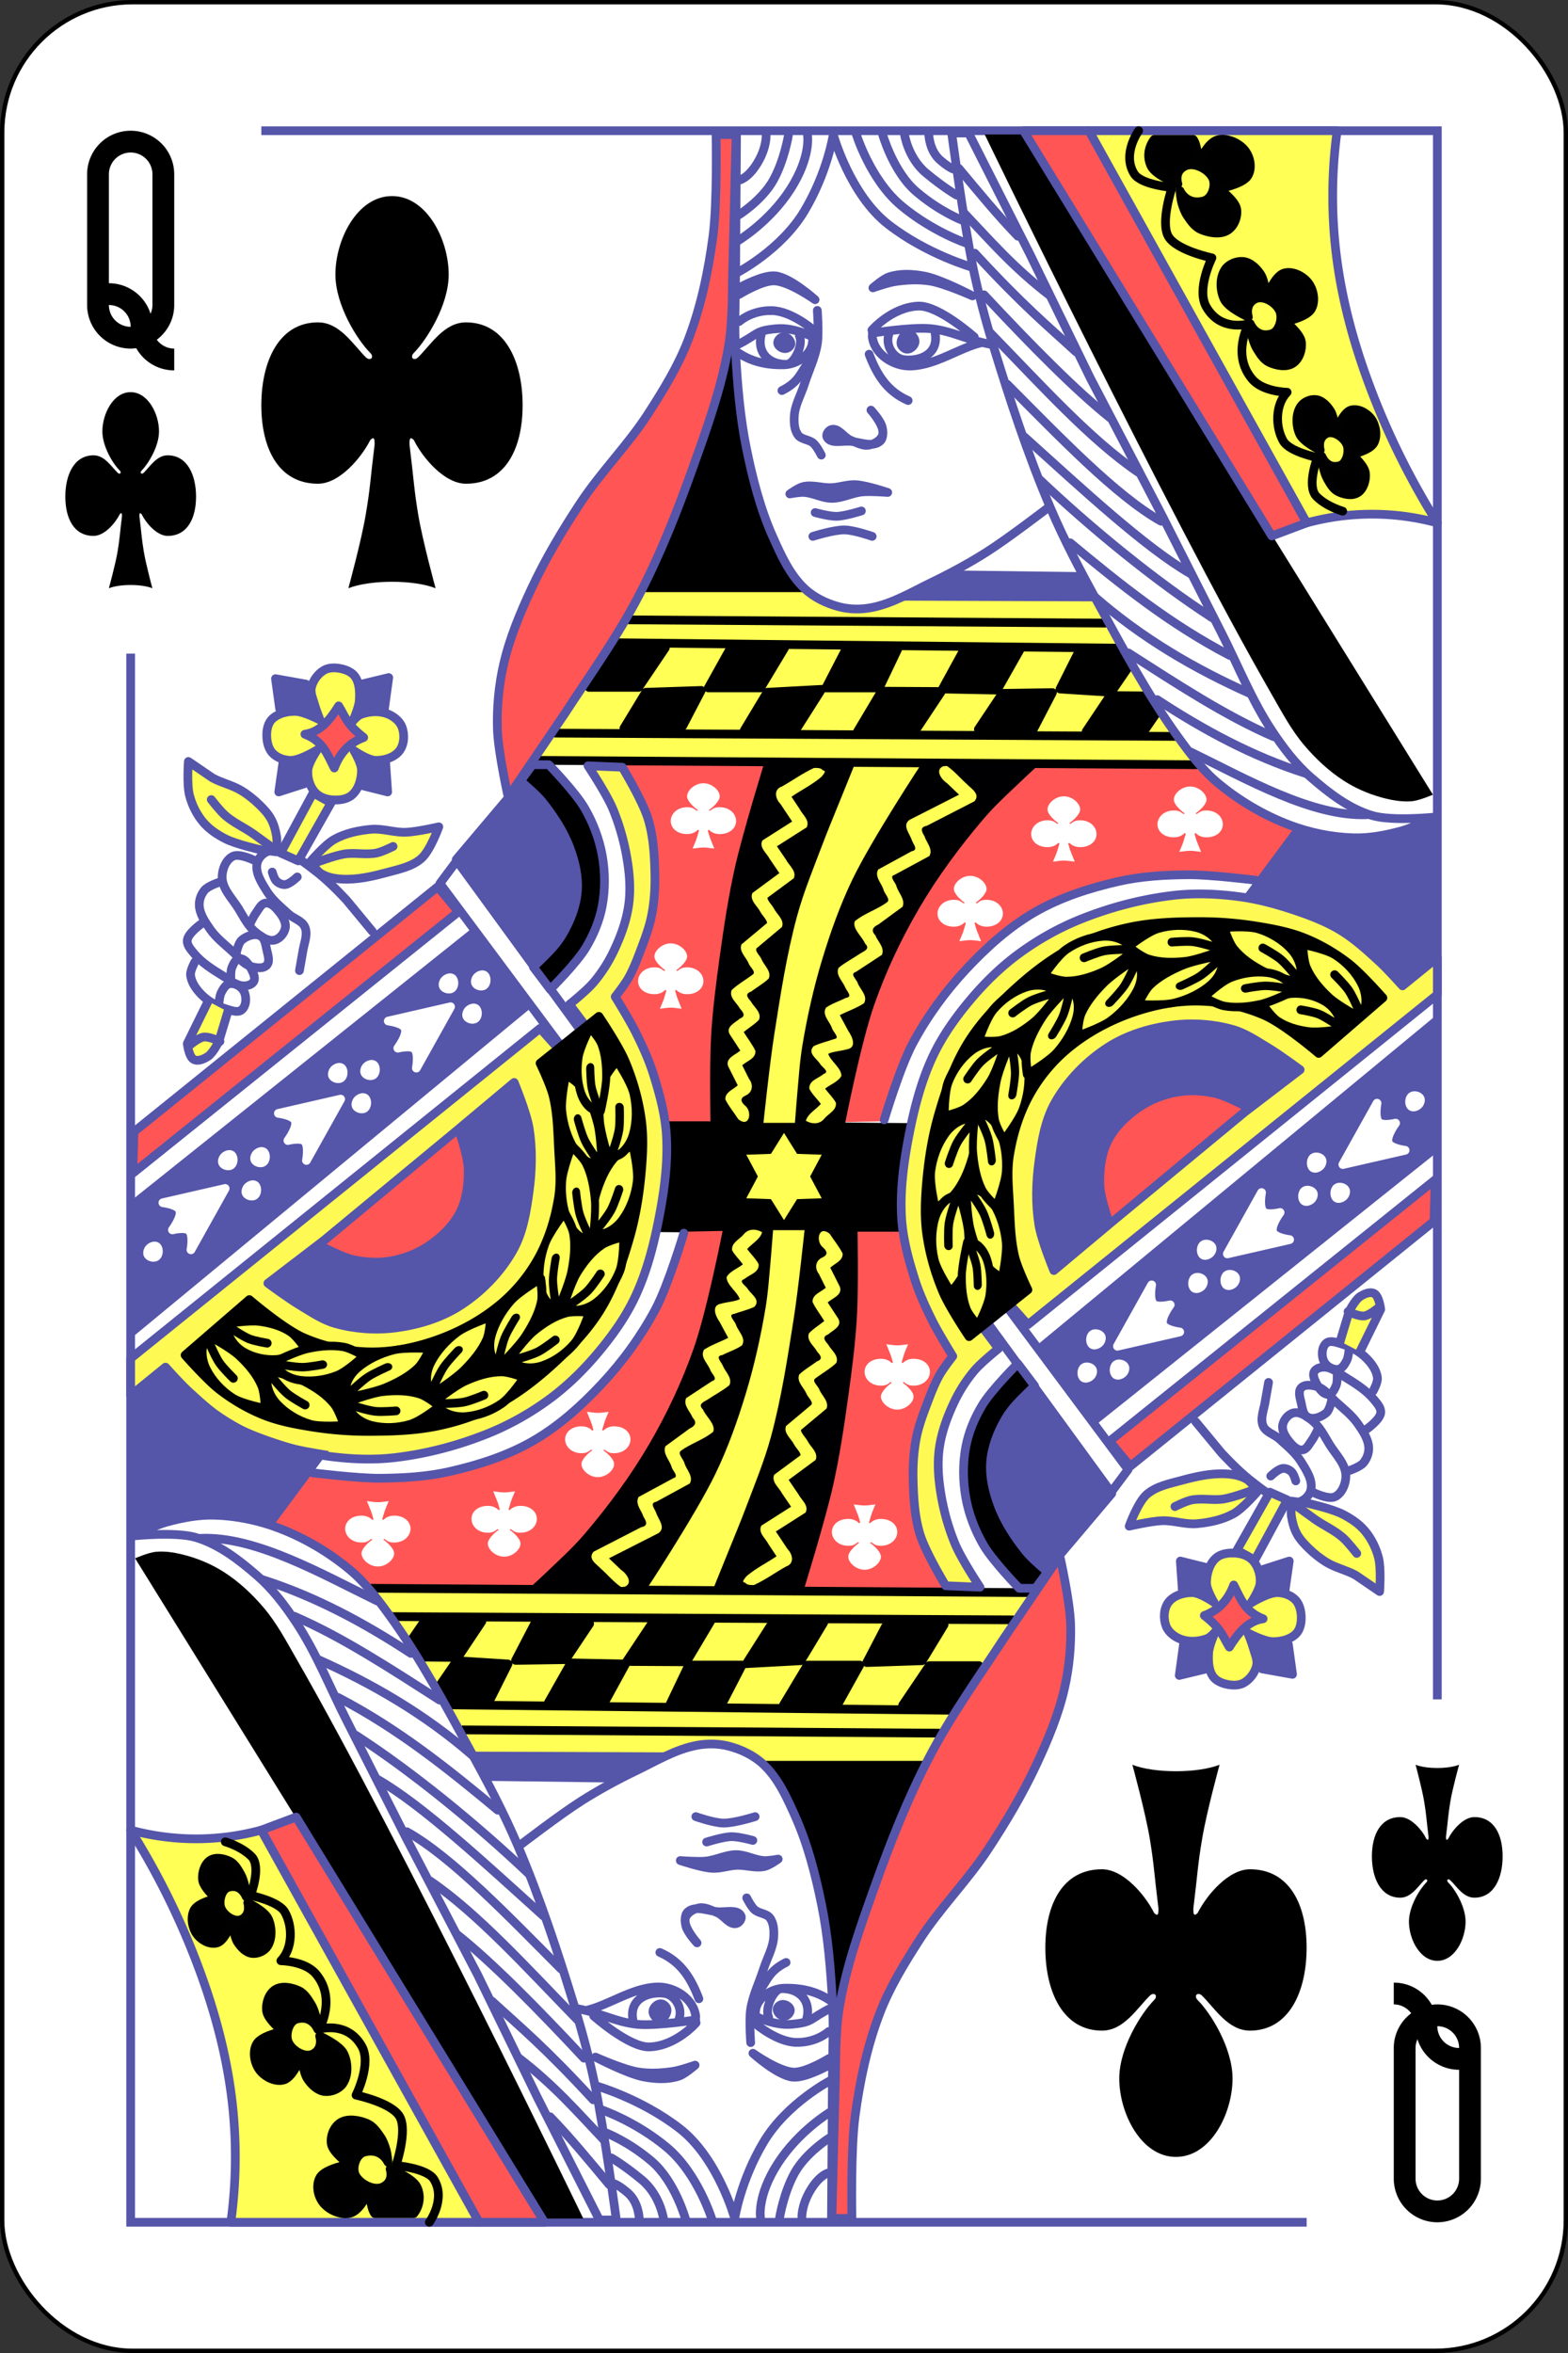 <svg xmlns="http://www.w3.org/2000/svg" xmlns:v="https://vecta.io/nano" xmlns:xlink="http://www.w3.org/1999/xlink" width="360" height="540"><rect width="100%" height="100%" fill="#333333" stroke="none"/><style>.B{stroke-linejoin:round}.C{stroke-linecap:round}.D{fill:none}.E{fill:#ff5}.F{stroke:#55a}.G{stroke:#000}.H{stroke-width:2}.I{fill:#55a}.J{stroke-width:2.083}.K{stroke:#000100}.L{fill:#f55}.M{stroke-width:1.933}.N{stroke-width:2.009}.O{stroke-width:2.36}.P{stroke-width:2.14}</style><rect width="359" height="539" x=".5" y=".5" fill="#fff" class="G" rx="29.944"/><path d="M152.75 257.25l56.25.5s-1.943 7.606-2.25 11.5c-.367 4.655.5 14 .5 14l-56.5-.5s2.177-8.935 2.5-13.5c.283-3.993-.5-12-.5-12zM30 30a10 10 0 0 0-10 10v30a10 10 0 0 0 10 10 10.12 10.12 0 0 0 1.281-.094A9.97 9.97 0 0 0 40 85v-5c-1.64 0-3.088-.812-4-2.031 2.424-1.825 4-4.701 4-7.969V40a10 10 0 0 0-10-10zm0 5a5 5 0 0 1 5 5v30c0 .716-.167 1.384-.437 2-1.275-4.056-5.085-7-9.562-7V40a5 5 0 0 1 5-5zm-5 35a5 5 0 0 1 5 5 5 5 0 0 1-5-5zm305 440a10 10 0 0 0 10-10v-30a10 10 0 0 0-10-10c-.434 0-.862.04-1.281.094-1.713-3.049-4.972-5.094-8.719-5.094v5c1.64 0 3.088.812 4 2.031-2.424 1.825-4 4.701-4 7.969v30a10 10 0 0 0 10 10zm0-5a5 5 0 0 1-5-5v-30c0-.716.167-1.384.438-2 1.275 4.057 5.085 7 9.563 7v25a5 5 0 0 1-5 5zm5-35a5 5 0 0 1-5-5 5 5 0 0 1 5 5z"/><path d="M30 150v360h270M60 30h270v360" class="D F H"/><path d="M194.985 175.133l17.678.354s-10.837 15.987-15.203 24.572c-3.115 6.125-5.696 12.543-7.778 19.092-1.889 5.939-3.116 12.079-4.243 18.208-.634 3.451-.961 6.951-1.414 10.43l-1.237 9.9h-8.309l2.121-16.087 2.475-15.38c.884-4.738 1.755-9.488 3.005-14.142 1.527-5.687 3.549-11.231 5.48-16.794 2.348-6.763 7.425-20.153 7.425-20.153z" class="E"/><path fill="#ff5655" d="M194.101 257.511l8.662-.177 2.652-9.016c1.662-4.331 3.63-8.57 6.01-12.551 2.921-4.886 6.226-9.596 10.076-13.789 2.853-3.107 6.221-5.713 9.546-8.309 3.002-2.344 5.931-4.902 9.369-6.541 3.653-1.742 7.724-2.447 11.667-3.359 5.305-1.226 10.668-2.3 16.087-2.828 2.874-.28 5.776-.276 8.662-.177 3.961.137 11.844 1.061 11.844 1.061l8.839-11.667s-7.286-3.351-10.783-5.303c-2.127-1.187-4.259-2.401-6.187-3.889-2.046-1.579-5.657-5.303-5.657-5.303l-38.007-.354-7.778 8.309c-4.216 4.567-8.88 8.773-12.551 13.789-3.54 4.836-6.321 10.203-9.016 15.556-2.943 5.847-5.583 11.864-7.778 18.031-1.664 4.674-3.065 9.459-4.066 14.319-.827 4.016-1.591 12.198-1.591 12.198z"/><use class="L" xlink:href="#B"/><use class="E" xlink:href="#C"/><g class="G H B"><path d="M144.5 142.25l109.25.75m-112.5 4.5l116.25 1.25m-130 19.5l142.25.75m-146.5 5.5l151.5 1" class="C I"/><path d="M141.375 148l-6.125 9.75h11.375l6.125-9.07zm6.888 10.875l-5.012 8.25 13.488-.5 4.262-8.174zm19.375-10l-5.012 9h11.988l5.512-9.174zm8.5 10l-5.262 8.75 12.238-.75 5.512-8.674zm17.75-9.25l-4.262 8.25h12.238l4.262-8.924zm8.5 9l-5.512 9.25 13.488-.5 5.762-8.674zm19.187-10l-5.2 9.5 12.55.25 5.2-9.174zm8.563 10.5l-5.512 8.25 12.488.25 4.512-8.674zm17.5-9.5l-4.262 8.5 11.738.75 4.006-5.837-1.744-2.587zm7.25 10l-5.512 8.25h13.238l2.631-3.837-1.869-4.337z"/></g><path d="M220.264 130.939l27.577.354 4.066 6.718-47.023-.177z" class="I"/><use xlink:href="#D"/><g class="H B"><g class="C"><use class="E F" xlink:href="#E"/><use class="D K" xlink:href="#F"/></g><use class="K" xlink:href="#G"/><use class="K" xlink:href="#H"/><use class="K" xlink:href="#I"/><g class="C D F"><path d="M191.334 30.951s3.777 13.72 12.651 20.591 19.274 9.808 19.274 9.808m-26.757-30.816s3.212 10.664 10.428 16.677 15.04 8.636 15.04 8.636m-19.362-25.105s2.411 8.684 7.792 13.266 10.497 6.526 10.497 6.526m-13.268-19.896s.731 5.562 5.029 9.112 6.998 5.034 6.998 5.034m-6.401-13.833s.097 3.661 2.648 5.837 3.362 2.099 3.362 2.099m-27.985-7.833s-1.312 8.523-6.615 17.395-15.276 14.047-15.276 14.047"/><path d="M185.392 31s.884 4.945-3.94 12.458-11.998 11.786-11.998 11.786"/><path d="M181.021 31s-.933 5.826-3.508 10.407-7.861 7.898-7.861 7.898"/><path d="M175.895 31s.181 2.768-1.943 6.319-4.091 3.984-4.091 3.984"/><use xlink:href="#J"/></g><g class="I F"><use xlink:href="#K"/><use xlink:href="#L"/><use xlink:href="#M"/><use xlink:href="#N"/></g><path d="M200.247 123.096s-4.102-1.452-6.344-1.482c-2.537-.034-7.276 1.482-7.276 1.482m11.14-5.836s-3.749 1.197-5.696 1.235c-1.667.033-4.919-.864-4.919-.864m-.75-42.177s-4.784-4.071-9.174-4.17c-4.699-.106-7.506 2.502-7.506 2.502m53.967 3.562s-8.137-7.264-12.808-7.102c-6.121.212-10.692 5.512-10.692 5.512m28.123 3.386c-5.564-.751-9.655-3.271-14.777-3.728-4.392-.391-13.256 1.028-13.256 1.028m-31.155 2.772c5.122-2.52 4.025-3.322 9.147-3.778 4.392-.391 8.98 2.207 8.98 2.207m37.984 1.019c-5.007 1.19-10.239 5.039-15.904 5.333-4.198.218-8.7-2.79-9.07-6.839m14.432-.688c.891 5.021-3.821 6.504-7.206 6.07-2.296-.294-4.425-3.233-3.32-6.102" class="C D F"/><use class="F I" xlink:href="#O"/><path d="M169.517 80.972c2.672 1.804 6.095 2.869 10.459 2.747 3.234-.09 6.522-2.538 6.579-5.496m-11.763-1.562c-1.112 4.283 1.762 7.026 5.81 6.953 1.78-.032 3.922-4.551 2.914-6.567" class="C D F"/><use class="F I" xlink:href="#P"/><g class="C D F"><use xlink:href="#Q"/><path d="M185.777 82.96c-1.99 2.439-2.133 4.604-6.255 6.672m20.016-8.34c1.75 4.608 4.071 8.497 8.966 10.634"/></g></g><path d="M226.084 30.863S267.993 117.671 292 159.415c2.296 3.993 4.475 8.122 7.457 11.632 2.597 3.059 5.585 5.864 8.948 8.053 2.648 1.724 5.607 3.026 8.65 3.877 2.316.648 4.763 1.109 7.158.895 1.66-.149 4.772-1.491 4.772-1.491L235.032 30.863z"/><g class="B D F H"><path d="M218.496 30.53s2.801 20.834 4.95 31.113c1.246 5.96 2.817 11.855 4.596 17.678 3.834 12.547 7.957 25.045 13.081 37.123 3.19 7.52 7.035 14.756 10.96 21.92 5.739 10.476 11.382 21.082 18.385 30.759 2.743 3.79 5.595 7.615 9.192 10.607 4.833 4.019 10.391 7.304 16.263 9.546 4.728 1.805 9.824 2.855 14.883 2.994 3.679.101 7.376-.613 10.927-1.58 2.703-.736 7.778-3.182 7.778-3.182s-9.866 1.035-14.496-.354c-5.325-1.598-9.953-5.184-14.142-8.839-3.468-3.025-6.296-6.771-8.839-10.607-4.689-7.073-7.805-15.071-11.667-22.627l-13.435-26.517-16.617-31.82-13.789-28.284-14.142-27.931z"/><path d="M220.131 38.639c4.522 5.416 9.045 10.928 13.567 15.578m-12.451-5.435c6.007 6.327 11.443 12.654 19.71 18.981m-17.158-9.656c11.181 12.128 16.536 16.49 23.224 22.627m-21.102-13.081c11.026 11.811 21.134 22.017 28.991 28.284M227.435 76.47c11.651 11.967 22.917 24.454 33.808 31.863m-30.019-20.174c11.876 11.911 25.011 25.678 35.355 31.466m-31.355-19.335c13.412 12.092 27.733 25.407 38.073 31.356m-34.825-21.799c12.047 11.445 27.015 23.658 39.852 31.941m-32.604-17.213c11.374 9.467 22.939 18.744 36.659 25.865m-31.024-13.457c11.002 9.592 23.053 16.56 35.642 22.185m-27.919-9.325c11.111 7.11 22.222 14.422 33.333 19.224m-26.727-8.507c10.664 6.99 21.813 13.008 34.018 16.915m-26.316-4.894c12.61 6.119 27.905 14.937 40.515 14.385" class="C"/></g><g class="L B F H"><path d="M300 120l-8 3-57-93h15l50 90" class="C"/><use xlink:href="#R"/><path d="M30.75 259.75l69.75-56.25 4.75 5.75-74.75 60z"/></g><path d="M101 202.75L128.75 240l5-2.909-28.866-39.548z" class="B D F H"/><use class="B F H I" xlink:href="#S"/><use class="B F H" xlink:href="#T"/><path fill="#fff954" d="M130.75 230.5s3.895-3.112 5.5-5a32.98 32.98 0 0 0 4.53-6.97c1.576-3.255 2.884-6.711 3.47-10.28.5-3.043.397-6.192 0-9.25-.588-4.53-1.763-9.025-3.5-13.25-1.462-3.556-5.75-10-5.75-10l7.866.323s4.663 7.674 5.945 11.927c1.21 4.016 1.444 8.294 1.543 12.487.074 3.161-.117 6.354-.72 9.457-.568 2.923-1.651 5.728-2.707 8.513-.781 2.06-1.59 4.126-2.677 6.043-.855 1.508-3 4.25-3 4.25s3.34 5.407 4.75 8.25c1.527 3.078 2.969 6.222 4 9.5 1.432 4.553 2.713 9.236 3 14 .388 6.431-.51 12.927-1.75 19.25-1.207 6.157-2.815 12.33-5.5 18-2.186 4.616-5.216 8.838-8.5 12.75-3.259 3.882-6.925 7.486-11 10.5-4.38 3.239-9.196 5.967-14.25 8-6.788 2.73-13.984 4.636-21.25 5.5-4.966.59-10.041.391-15-.25-4.51-.583-8.944-1.789-13.25-3.25-3.534-1.199-7.061-2.563-10.25-4.5-3.292-2-6.164-4.643-9-7.25-1.866-1.715-5.25-5.5-5.25-5.5l-8 6.5v-8.5L124 236l4.25 4.75 6.25-5.25z" class="B F H"/><g class="I B F H"><path d="M30.5 305.5l90.5-74.75L108.75 214 30.5 276.5z"/><use xlink:href="#U"/></g><path fill="#ff5554" d="M75 285.5l29.75-24.75s1.69 4.934 1.75 7.5c.076 3.219-.303 6.623-1.75 9.5-1.483 2.95-4.029 5.38-6.75 7.25-2.481 1.705-5.412 2.847-8.375 3.375-2.709.483-5.559.325-8.25-.25C79.128 287.645 75 285.5 75 285.5z"/><g class="B G"><path d="M42.5 311l14.75-12.75s7.836 6.721 12.5 8.75A39.82 39.82 0 0 0 85 310.25c5.426.067 10.912-1.114 16-3 5.146-1.908 10.079-4.683 14.25-8.25a37.54 37.54 0 0 0 8.5-10.5c2.305-4.236 3.741-8.988 4.5-13.75.577-3.621.186-7.338 0-11-.209-4.099-.27-8.264-1.25-12.25-.643-2.615-3-7.5-3-7.5l13.5-10.75s4.457 6.604 6 10.25c1.82 4.301 3.119 8.872 3.75 13.5.529 3.881.343 7.848 0 11.75-.46 5.227-1.29 10.46-2.75 15.5-1.653 5.708-3.615 11.452-6.75 16.5-2.99 4.815-7.038 8.957-11.25 12.75-3.952 3.559-8.272 6.814-13 9.25-4.076 2.101-8.511 3.564-13 4.5-5.237 1.092-10.65 1.251-16 1.25a80.72 80.72 0 0 1-12.75-1c-3.812-.611-7.666-1.315-11.25-2.75-3.57-1.429-6.947-3.412-10-5.75-2.994-2.293-8-8-8-8z" class="H"/><g class="N"><use class="E" xlink:href="#V"/><path d="M52.567 304.5s2.976 2.082 4.608 2.75c1.337.547 4.169 1 4.169 1" class="C D"/></g></g><g class="F H B"><use class="C D" xlink:href="#W"/><path d="M62.5 200.134s.426 1.588 1 2.116c.524.482 1.292.824 2 .75 1.081-.113 2.75-1.75 2.75-1.75" class="C D"/><use class="C D" xlink:href="#X"/><path d="M50.25 202.5s-2.448.817-3.25 1.75c-.807.94-1.302 2.262-1.25 3.5.084 2.012 1.353 3.845 2.5 5.5 1.343 1.937 3.255 3.416 5 5 1.359 1.234 2.503 2.938 4.25 3.5 1.193.384 2.894.665 3.75-.25.797-.852.25-2.36 0-3.5-.256-1.165-.428-2.727-1.5-3.25-1.308-.638-3.14.059-4.25 1-.826.701-1.25 3-1.25 3" class="C D"/><path d="M46.25 212s-3.043 2.109-3.25 3.75c-.14 1.109.791 2.135 1.5 3 1.807 2.204 4.322 3.756 6.75 5.25 1.492.918 2.998 2.229 4.75 2.25.821.01 1.842-.288 2.25-1 .376-.655.077-1.57-.25-2.25-.613-1.275-1.587-3.047-3-3-.885.03-1.401 1.186-1.75 2-.362.846-.25 2.75-.25 2.75" class="C D"/><use class="C D" xlink:href="#Y"/><path d="M47.768 229.793L43 239.5s.336 3.036 1.5 3.646c.982.515 2.322-.101 3.25-.707 1.187-.775 2.5-3.439 2.5-3.439l2.061-6.841" class="C E"/><path d="M43.366 240.03s2.081-1.847 3.384-2.03c1.281-.18 3.75 1 3.75 1" class="C D"/><use class="E" xlink:href="#Z"/><path d="M48.5 183.5s2.02 2.617 3.263 3.689c1.878 1.621 4.192 2.657 6.237 4.061l4.5 3.25" class="C D"/><g class="E"><path d="M64.439 195.768l7.457-13.798L76 184.25l-7.53 13.311z"/><use xlink:href="#a"/></g><path d="M72.409 198s4.326-1.625 6.591-2c2.468-.408 5.052.264 7.5-.25 1.318-.277 3.75-1.5 3.75-1.5" class="C D"/><path d="M81.5 173l1.5 7.25 6 1.5-.5-7.25zm0-9l1.5-7 6.25-1.5-1 7.25zm-10.25 0l-7.043-1.336-.957-6.914 7 1.25zM65 174.75l-1 7 7-2.25v-6z" class="I"/><path d="M72.841 172.086s-2.059 2.992-2.164 4.72.449 3.63 1.573 4.945c.848.991 2.207 1.577 3.5 1.75 1.685.226 3.697.092 5-1 1.577-1.322 2.248-3.692 2.25-5.75.002-1.609-1.75-4.5-1.75-4.5s3.173 2.218 5 2.25c1.981.034 4.323-.657 5.5-2.25 1.094-1.48 1.193-3.794.5-5.5-.578-1.424-2.048-2.497-3.5-3-1.891-.655-4.137-.483-6 .25-.715.281-1.75 1.5-1.75 1.5s1.395-3.093 1.5-4.75c.117-1.86.069-3.974-1-5.5-.664-.948-1.874-1.483-3-1.75-1.3-.308-2.824-.384-4 .25-1.467.792-2.622 2.377-3 4-.308 1.321.396 2.69.75 4 .323 1.196 1.25 3.5 1.25 3.5s-3.721-1.987-5.75-2c-1.845-.012-3.916.476-5.25 1.75-.839.802-1.194 2.091-1.25 3.25-.075 1.555.217 3.335 1.25 4.5 1.017 1.146 2.718 1.74 4.25 1.75 2.184.014 6.091-2.414 6.091-2.414z" class="E"/><use class="L" xlink:href="#b"/></g><g fill="#000003"><use xlink:href="#c"/><use xlink:href="#d"/></g><use class="B C D F H" xlink:href="#e"/><g fill="#fff"><use xlink:href="#f"/><path d="M155.25 227.167c.5.5 1.25 1 2.5 1 2.25 0 3.75-1.333 3.75-3S160 222 157.75 222c-1.25 0-1.5.333-2.25.833l-.25-.167c.75-.5 2.5-2 2.5-3.167 0-1.333-1.75-3-3.75-3s-3.75 1.667-3.75 3c0 1.167 1.75 2.667 2.5 3.167l-.25.167c-.75-.5-1-.833-2.25-.833-2.25 0-3.75 1.5-3.75 3.167s1.5 3 3.75 3c1.25 0 2-.5 2.5-1l.25.167-.5 1.667c-.25.833-1 2.5-1 2.5 2.5-.333 2.5-.333 5 0l-1-2.5c-.25-.833-.25-.667-.5-1.667z"/><use x="61.25" y="21.25" xlink:href="#f"/><use x="82.75" y="3" xlink:href="#f"/><path d="M274.5 191.167c.5.5 1.25 1 2.5 1 2.25 0 3.75-1.333 3.75-3S279.25 186 277 186c-1.25 0-1.5.333-2.25.833l-.25-.167c.75-.5 2.5-2 2.5-3.167 0-1.333-1.75-3-3.75-3s-3.75 1.667-3.75 3c0 1.167 1.75 2.667 2.5 3.167l-.25.167c-.75-.5-1-.833-2.25-.833-2.25 0-3.75 1.5-3.75 3.167s1.5 3 3.75 3c1.25 0 2-.5 2.5-1l.25.167-.5 1.667c-.25.833-1 2.5-1 2.5 2.5-.333 2.5-.333 5 0l-1-2.5c-.25-.833-.25-.667-.5-1.667z"/></g><path d="M296.75 190.5L284.5 207s9.346 1.383 13.75 3c4.165 1.529 8.094 3.737 11.75 6.25 4.186 2.878 11.5 10 11.5 10L330 220v-32s-6.082 2.448-9.25 3.25c-3.599.911-7.288 1.663-11 1.75-2.263.053-4.528-.318-6.75-.75-2.124-.412-6.25-1.75-6.25-1.75z" class="I"/><g class="E"><use xlink:href="#g"/><use xlink:href="#h"/></g><g fill="#fff" stroke="#fff" class="B H"><use xlink:href="#i"/><use x="-25.233" y="21.192" xlink:href="#i"/><use x="-51.75" y="41.698" xlink:href="#i"/><use xlink:href="#j"/><use x="7.409" y="-.689" xlink:href="#j"/><use x="5.409" y="6.936" xlink:href="#j"/><use x="-25.42" y="20.563" xlink:href="#j"/><use x="-18.012" y="19.873" xlink:href="#j"/><use x="-20.012" y="27.498" xlink:href="#j"/><use xlink:href="#k"/><use x="7.408" y="-.69" xlink:href="#k"/><use x="5.408" y="6.935" xlink:href="#k"/><use x="-17.171" y="20.998" xlink:href="#k"/></g><g class="B G H" transform="matrix(.806 .592 -.592 .806 489.183 -384.445)"><use class="E" xlink:href="#l"/><use class="C D" xlink:href="#m"/></g><g class="B G H" transform="matrix(.937 .35 -.35 .937 298.242 -470.655)"><use class="E" xlink:href="#l"/><use class="C D" xlink:href="#m"/></g><g class="B G H" transform="matrix(.974 -.226 .226 .974 -157.07 -463.033)"><use class="E" xlink:href="#l"/><use class="C D" xlink:href="#m"/></g><g class="B G H" transform="matrix(.858 -.514 .514 .858 -366.417 -352.845)"><use class="E" xlink:href="#l"/><use class="C D" xlink:href="#m"/></g><g class="B G H" transform="matrix(.693 -.721 .721 .693 -509.786 -216.594)"><use class="E" xlink:href="#l"/><use class="C D" xlink:href="#m"/></g><g class="B G H" transform="matrix(.423 -.906 .906 .423 -634.414 2.155)"><use class="E" xlink:href="#l"/><use class="C D" xlink:href="#m"/></g><g class="B G M" transform="matrix(.189 -1.052 .982 .203 -677.731 173.065)"><use class="E" xlink:href="#l"/><use class="C D" xlink:href="#m"/></g><g class="B G M" transform="matrix(-.184 -1.053 .992 -.147 -662.063 442.183)"><use class="E" xlink:href="#l"/><use class="C D" xlink:href="#m"/></g><g class="B G J" transform="matrix(-.158 -1.053 -.846 .198 838.644 161.09)"><use class="E" xlink:href="#l"/><use class="C D" xlink:href="#m"/></g><g class="B G J" transform="matrix(.013 -1.064 -.867 .059 844.653 292.942)"><use class="E" xlink:href="#l"/><use class="C D" xlink:href="#m"/></g><g class="B G J" transform="matrix(.309 -1.019 -.849 -.185 806.27 505.918)"><use class="E" xlink:href="#l"/><use class="C D" xlink:href="#m"/></g><g class="B G O" transform="matrix(.098 -.922 -.775 -.039 766.784 335.921)"><use class="E" xlink:href="#l"/><use class="C D" xlink:href="#m"/></g><g class="B G J" transform="matrix(.665 -.831 -.719 -.487 667.426 756.069)"><use class="E" xlink:href="#l"/><use class="C D" xlink:href="#m"/></g><g class="B G J" transform="matrix(.822 -.677 -.604 -.624 549.646 866.345)"><use class="E" xlink:href="#l"/><use class="C D" xlink:href="#m"/></g><g class="B G J" transform="matrix(1.017 -.313 -.322 -.807 289.002 997.527)"><use class="E" xlink:href="#l"/><use class="C D" xlink:href="#m"/></g><g class="B G P" transform="matrix(.91 -.305 .327 .849 -252.949 -365.794)"><use class="E" xlink:href="#l"/><use class="C D" xlink:href="#m"/></g><g transform="matrix(-1 0 0 -1 360 1052.362)"><path d="M194.985 687.495l17.678.354s-10.837 15.987-15.203 24.572c-3.115 6.125-5.696 12.543-7.778 19.092-1.889 5.939-3.116 12.079-4.243 18.208-.634 3.451-.961 6.951-1.414 10.43l-1.237 9.899h-8.309l2.121-16.087 2.475-15.38c.884-4.738 1.755-9.488 3.005-14.142 1.527-5.687 3.549-11.231 5.48-16.794 2.348-6.763 7.425-20.153 7.425-20.153z" class="E"/><path fill="#ff5655" d="M194.101 769.873l8.662-.177 2.652-9.016c1.662-4.331 3.63-8.57 6.01-12.551 2.921-4.886 6.226-9.596 10.076-13.789 2.853-3.107 6.221-5.713 9.546-8.308 3.002-2.344 5.931-4.902 9.369-6.541 3.653-1.742 7.724-2.447 11.667-3.359 5.305-1.226 10.668-2.3 16.087-2.828 2.874-.28 5.776-.276 8.662-.177 3.961.137 11.844 1.061 11.844 1.061l8.839-11.667s-7.286-3.351-10.783-5.303c-2.127-1.187-4.259-2.401-6.187-3.889-2.046-1.579-5.657-5.303-5.657-5.303l-38.007-.354-7.778 8.308c-4.216 4.567-8.88 8.773-12.551 13.789-3.54 4.836-6.321 10.203-9.016 15.556-2.943 5.847-5.583 11.864-7.778 18.031-1.664 4.674-3.065 9.459-4.066 14.319-.827 4.016-1.591 12.198-1.591 12.198z"/><use y="512.362" class="L" xlink:href="#B"/><use y="512.362" class="E" xlink:href="#C"/><path d="M144.5 654.612l109.25.75m-112.5 4.5l116.25 1.25m-130 19.5l142.25.75m-146.5 5.5l151.5 1" class="B C G H I"/><path d="M141.375 660.362l-6.125 9.75h11.375l6.125-9.07zm6.888 10.875l-5.012 8.25 13.488-.5 4.262-8.174zm19.375-10l-5.012 9h11.988l5.512-9.174zm8.5 10l-5.262 8.75 12.238-.75 5.512-8.674zm17.75-9.25l-4.262 8.25h12.238l4.262-8.924zm8.5 9l-5.512 9.25 13.488-.5 5.762-8.674zm19.187-10l-5.2 9.5 12.55.25 5.2-9.174zm8.563 10.5l-5.512 8.25 12.488.25 4.512-8.674zm17.5-9.5l-4.262 8.5 11.738.75 4.006-5.837-1.744-2.587zm7.25 10l-5.512 8.25h13.238l2.631-3.837-1.869-4.337z" class="B G H"/><path d="M220.264 643.301l27.577.354 4.066 6.718-47.023-.177z" class="I"/><use y="512.363" xlink:href="#D"/><g class="H B"><g class="C"><use y="512.362" class="E F" xlink:href="#E"/><use y="512.362" class="D K" xlink:href="#F"/></g><use y="512.362" class="K" xlink:href="#G"/><use y="512.362" class="K" xlink:href="#H"/><use y="512.362" class="K" xlink:href="#I"/><g class="C D F"><path d="M191.334 543.313s3.777 13.72 12.651 20.591 19.274 9.808 19.274 9.808m-26.757-30.816s3.212 10.664 10.428 16.677 15.04 8.636 15.04 8.636m-19.362-25.105s2.411 8.684 7.792 13.266 10.497 6.526 10.497 6.526M207.629 543s.731 5.562 5.029 9.112 6.998 5.034 6.998 5.034m-6.401-13.833s.097 3.661 2.648 5.837 3.362 2.099 3.362 2.099m-27.985-7.833s-1.312 8.523-6.615 17.395-15.276 14.047-15.276 14.047"/><path d="M185.392 543.362s.884 4.945-3.94 12.458-11.998 11.786-11.998 11.786"/><path d="M181.021 543.362s-.933 5.826-3.508 10.407-7.861 7.898-7.861 7.898"/><path d="M175.895 543.362s.181 2.768-1.943 6.319-4.091 3.984-4.091 3.984"/><use y="512.362" xlink:href="#J"/></g><g class="I F"><use y="512.362" xlink:href="#K"/><use y="512.362" xlink:href="#L"/><use y="512.362" xlink:href="#M"/><use y="512.362" xlink:href="#N"/></g><path d="M200.247 635.458s-4.102-1.452-6.344-1.482c-2.537-.034-7.276 1.482-7.276 1.482m11.14-5.836s-3.749 1.197-5.696 1.235c-1.667.033-4.919-.864-4.919-.864m-.75-42.177s-4.784-4.071-9.174-4.17c-4.699-.106-7.506 2.502-7.506 2.502m53.967 3.562s-8.137-7.264-12.808-7.102c-6.121.212-10.692 5.512-10.692 5.512m28.123 3.386c-5.564-.751-9.655-3.271-14.777-3.728-4.392-.391-13.256 1.028-13.256 1.028m-31.155 2.772c5.122-2.52 4.025-3.322 9.147-3.778 4.392-.391 8.98 2.207 8.98 2.207m37.984 1.019c-5.007 1.19-10.239 5.039-15.904 5.333-4.198.218-8.7-2.79-9.07-6.839m14.432-.688c.891 5.021-3.821 6.504-7.206 6.07-2.296-.294-4.425-3.233-3.32-6.102" class="C D F"/><use y="512.363" class="F I" xlink:href="#O"/><path d="M169.517 593.334c2.672 1.804 6.095 2.869 10.459 2.747 3.234-.09 6.522-2.538 6.579-5.496m-11.763-1.562c-1.112 4.283 1.762 7.026 5.81 6.953 1.78-.032 3.922-4.551 2.914-6.567" class="C D F"/><use y="512.362" class="F I" xlink:href="#P"/><g class="C D F"><use y="512.362" xlink:href="#Q"/><path d="M185.777 595.322c-1.99 2.439-2.133 4.604-6.255 6.672m20.016-8.34c1.75 4.608 4.071 8.497 8.966 10.634"/></g></g><path d="M226.084 543.226S267.993 630.033 292 671.777c2.296 3.993 4.475 8.122 7.457 11.632 2.597 3.059 5.585 5.864 8.948 8.053 2.648 1.724 5.607 3.026 8.65 3.877 2.316.648 4.763 1.109 7.158.895 1.66-.149 4.772-1.491 4.772-1.491l-93.953-151.518z"/><g class="B F H"><g class="D"><path d="M218.496 542.892s2.801 20.834 4.95 31.113c1.246 5.96 2.817 11.855 4.596 17.678 3.834 12.547 7.957 25.045 13.081 37.123 3.19 7.52 7.035 14.756 10.96 21.92 5.739 10.476 11.382 21.082 18.385 30.759 2.743 3.79 5.595 7.615 9.192 10.607 4.833 4.019 10.391 7.304 16.263 9.546 4.728 1.805 9.824 2.855 14.883 2.994 3.679.101 7.376-.613 10.927-1.58 2.703-.736 7.778-3.182 7.778-3.182s-9.866 1.035-14.496-.354c-5.325-1.598-9.953-5.184-14.142-8.839-3.468-3.025-6.296-6.771-8.839-10.607-4.689-7.073-7.805-15.071-11.667-22.627l-13.435-26.516-16.617-31.82-13.789-28.284-14.142-27.931z"/><path d="M220.131 551.002c4.522 5.416 9.045 10.928 13.567 15.578m-12.451-5.436c6.007 6.327 11.443 12.654 19.71 18.981m-17.158-9.656c11.181 12.128 16.536 16.49 23.224 22.627m-21.102-13.081c11.026 11.811 21.134 22.017 28.991 28.284m-27.477-19.467c11.651 11.967 22.917 24.454 33.808 31.863m-30.019-20.174c11.876 11.911 25.011 25.678 35.355 31.466m-31.355-19.335c13.412 12.092 27.733 25.407 38.073 31.356m-34.825-21.799c12.047 11.445 27.015 23.658 39.852 31.941m-32.604-17.213c11.374 9.467 22.939 18.744 36.659 25.865m-31.024-13.457c11.002 9.592 23.053 16.56 35.642 22.185m-27.919-9.325c11.111 7.11 22.222 14.422 33.333 19.224m-26.727-8.507c10.664 6.99 21.813 13.008 34.018 16.915m-26.316-4.894c12.61 6.119 27.905 14.937 40.515 14.385" class="C"/></g><g class="L"><path d="M300 632.362l-8 3-57-93h15l50 90" class="C"/><use y="512.362" xlink:href="#R"/><path d="M30.75 772.112l69.75-56.25 4.75 5.75-74.75 60z"/></g><path d="M101 715.112l27.75 37.25 5-2.909-28.866-39.548z" class="D"/><use y="512.362" class="I" xlink:href="#S"/><use y="512.362" xlink:href="#T"/><path fill="#fff954" d="M130.75 742.862s3.895-3.112 5.5-5a32.98 32.98 0 0 0 4.53-6.97c1.576-3.255 2.884-6.711 3.47-10.28.5-3.043.397-6.192 0-9.25-.588-4.53-1.763-9.025-3.5-13.25-1.462-3.556-5.75-10-5.75-10l7.866.323s4.663 7.674 5.945 11.927c1.21 4.016 1.444 8.294 1.543 12.487.074 3.161-.117 6.354-.72 9.457-.568 2.923-1.651 5.728-2.707 8.513-.781 2.06-1.59 4.126-2.677 6.043-.855 1.508-3 4.25-3 4.25s3.34 5.407 4.75 8.25c1.527 3.078 2.969 6.222 4 9.5 1.432 4.553 2.713 9.236 3 14 .388 6.431-.51 12.927-1.75 19.25-1.207 6.157-2.815 12.33-5.5 18-2.186 4.616-5.216 8.838-8.5 12.75-3.259 3.882-6.925 7.486-11 10.5-4.38 3.239-9.196 5.967-14.25 8-6.788 2.73-13.984 4.636-21.25 5.5-4.966.59-10.041.391-15-.25-4.51-.583-8.944-1.789-13.25-3.25-3.534-1.199-7.061-2.563-10.25-4.5-3.292-2-6.164-4.643-9-7.25-1.866-1.715-5.25-5.5-5.25-5.5l-8 6.5v-8.5l94-75.75 4.25 4.75 6.25-5.25z"/><g class="I"><path d="M30.5 817.862l90.5-74.75-12.25-16.75-78.25 62.5z"/><use y="512.362" xlink:href="#U"/></g></g><path fill="#ff5554" d="M75 797.862l29.75-24.75s1.69 4.934 1.75 7.5c.076 3.219-.303 6.623-1.75 9.5-1.483 2.95-4.029 5.38-6.75 7.25-2.481 1.705-5.412 2.847-8.375 3.375-2.709.483-5.559.325-8.25-.25-2.247-.48-6.375-2.625-6.375-2.625z"/><g class="B G"><path d="M42.5 823.362l14.75-12.75s7.836 6.721 12.5 8.75a39.82 39.82 0 0 0 15.25 3.25c5.426.067 10.912-1.114 16-3 5.146-1.908 10.079-4.683 14.25-8.25a37.54 37.54 0 0 0 8.5-10.5c2.305-4.236 3.741-8.988 4.5-13.75.577-3.621.186-7.338 0-11-.209-4.099-.27-8.264-1.25-12.25-.643-2.615-3-7.5-3-7.5l13.5-10.75s4.457 6.604 6 10.25c1.82 4.301 3.119 8.872 3.75 13.5.529 3.881.343 7.848 0 11.75-.46 5.227-1.29 10.46-2.75 15.5-1.653 5.708-3.615 11.452-6.75 16.5-2.99 4.815-7.038 8.957-11.25 12.75-3.952 3.559-8.272 6.814-13 9.25-4.076 2.101-8.511 3.564-13 4.5-5.237 1.092-10.65 1.251-16 1.25a80.72 80.72 0 0 1-12.75-1c-3.812-.611-7.666-1.315-11.25-2.75-3.57-1.429-6.947-3.412-10-5.75-2.994-2.293-8-8-8-8z" class="H"/><g class="N"><use y="512.362" class="E" xlink:href="#V"/><path d="M52.567 816.862s2.976 2.082 4.608 2.75c1.337.547 4.169 1 4.169 1" class="C D"/></g></g><g class="F H B"><use y="512.362" class="C D" xlink:href="#W"/><path d="M62.5 712.496s.426 1.588 1 2.116c.524.482 1.292.824 2 .75 1.081-.113 2.75-1.75 2.75-1.75" class="C D"/><use y="512.362" class="C D" xlink:href="#X"/><path d="M50.25 714.862s-2.448.817-3.25 1.75c-.807.94-1.302 2.262-1.25 3.5.084 2.012 1.353 3.845 2.5 5.5 1.343 1.937 3.255 3.416 5 5 1.359 1.234 2.503 2.938 4.25 3.5 1.193.384 2.894.665 3.75-.25.797-.852.25-2.36 0-3.5-.256-1.165-.428-2.727-1.5-3.25-1.308-.638-3.14.058-4.25 1-.826.701-1.25 3-1.25 3" class="C D"/><path d="M46.25 724.362s-3.043 2.109-3.25 3.75c-.14 1.109.791 2.135 1.5 3 1.807 2.204 4.322 3.756 6.75 5.25 1.492.918 2.998 2.229 4.75 2.25.821.01 1.842-.288 2.25-1 .376-.655.077-1.57-.25-2.25-.613-1.275-1.587-3.047-3-3-.885.029-1.401 1.186-1.75 2-.362.846-.25 2.75-.25 2.75" class="C D"/><use y="512.362" class="C D" xlink:href="#Y"/><path d="M47.768 742.155L43 751.862s.336 3.036 1.5 3.646c.982.515 2.322-.101 3.25-.707 1.187-.775 2.5-3.439 2.5-3.439l2.061-6.841" class="C E"/><path d="M43.366 752.393s2.081-1.847 3.384-2.03c1.281-.18 3.75 1 3.75 1" class="C D"/><use y="512.362" class="E" xlink:href="#Z"/><path d="M48.5 695.862s2.02 2.617 3.263 3.689c1.878 1.621 4.192 2.657 6.237 4.061l4.5 3.25" class="C D"/><g class="E"><path d="M64.439 708.13l7.457-13.798 4.104 2.28-7.53 13.311z"/><use y="512.362" xlink:href="#a"/></g><path d="M72.409 710.362s4.326-1.625 6.591-2c2.468-.408 5.052.264 7.5-.25 1.318-.277 3.75-1.5 3.75-1.5" class="C D"/><path d="M81.5 685.362l1.5 7.25 6 1.5-.5-7.25zm0-9l1.5-7 6.25-1.5-1 7.25zm-10.25 0l-7.043-1.336-.957-6.914 7 1.25zM65 687.112l-1 7 7-2.25v-6z" class="I"/><path d="M72.841 684.448s-2.059 2.992-2.164 4.72.449 3.63 1.573 4.945c.848.991 2.207 1.577 3.5 1.75 1.685.226 3.697.092 5-1 1.577-1.322 2.248-3.692 2.25-5.75.002-1.609-1.75-4.5-1.75-4.5s3.173 2.218 5 2.25c1.981.034 4.323-.657 5.5-2.25 1.094-1.48 1.193-3.794.5-5.5-.578-1.424-2.048-2.497-3.5-3-1.891-.655-4.137-.483-6 .25-.715.281-1.75 1.5-1.75 1.5s1.395-3.093 1.5-4.75c.117-1.86.069-3.974-1-5.5-.664-.948-1.874-1.483-3-1.75-1.3-.308-2.824-.384-4 .25-1.467.792-2.622 2.377-3 4-.308 1.321.396 2.691.75 4 .323 1.196 1.25 3.5 1.25 3.5s-3.721-1.987-5.75-2c-1.845-.012-3.916.476-5.25 1.75-.839.802-1.194 2.091-1.25 3.25-.075 1.555.217 3.335 1.25 4.5 1.017 1.146 2.718 1.74 4.25 1.75 2.184.014 6.091-2.414 6.091-2.414z" class="E"/><use y="512.362" class="L" xlink:href="#b"/></g><g fill="#000003"><use y="512.362" xlink:href="#c"/><use y="512.362" xlink:href="#d"/></g><use y="512.362" class="B C D F H" xlink:href="#e"/><g fill="#fff"><use y="512.362" xlink:href="#f"/><use x="-7.5" y="549.112" xlink:href="#f"/><use x="61.25" y="533.612" xlink:href="#f"/><use x="82.75" y="515.362" xlink:href="#f"/><use x="111.75" y="513.112" xlink:href="#f"/></g><path d="M296.75 702.862l-12.25 16.5s9.346 1.383 13.75 3c4.165 1.529 8.094 3.737 11.75 6.25 4.186 2.878 11.5 10 11.5 10l8.5-6.25v-32s-6.082 2.448-9.25 3.25c-3.599.911-7.288 1.663-11 1.75-2.263.053-4.528-.318-6.75-.75-2.124-.412-6.25-1.75-6.25-1.75z" class="I"/><g class="E"><use y="512.362" xlink:href="#g"/><use y="512.362" xlink:href="#h"/></g><g fill="#fff" stroke="#fff" class="B H"><use y="512.362" xlink:href="#i"/><use x="-25.233" y="533.554" xlink:href="#i"/><use x="-51.75" y="554.06" xlink:href="#i"/><use y="512.362" xlink:href="#j"/><use x="7.409" y="511.673" xlink:href="#j"/><use x="5.409" y="519.298" xlink:href="#j"/><use x="-25.42" y="532.925" xlink:href="#j"/><use x="-18.012" y="532.235" xlink:href="#j"/><use x="-20.012" y="539.86" xlink:href="#j"/><use y="512.362" xlink:href="#k"/><use x="7.408" y="511.672" xlink:href="#k"/><use x="5.408" y="519.297" xlink:href="#k"/><use x="-17.171" y="533.36" xlink:href="#k"/></g><g class="B G H" transform="matrix(.806 .592 -.592 .806 489.183 127.917)"><use class="E" xlink:href="#l"/><use class="C D" xlink:href="#m"/></g><g class="B G H" transform="matrix(.937 .35 -.35 .937 298.242 41.707)"><use class="E" xlink:href="#l"/><use class="C D" xlink:href="#m"/></g><g class="B G H" transform="matrix(.974 -.226 .226 .974 -157.07 49.329)"><use class="E" xlink:href="#l"/><use class="C D" xlink:href="#m"/></g><g class="B G H" transform="matrix(.858 -.514 .514 .858 -366.417 159.517)"><use class="E" xlink:href="#l"/><use class="C D" xlink:href="#m"/></g><g class="B G H" transform="matrix(.693 -.721 .721 .693 -509.786 295.768)"><use class="E" xlink:href="#l"/><use class="C D" xlink:href="#m"/></g><g class="B G H" transform="matrix(.423 -.906 .906 .423 -634.414 514.517)"><use class="E" xlink:href="#l"/><use class="C D" xlink:href="#m"/></g><g class="B G M" transform="matrix(.189 -1.052 .982 .203 -677.731 685.427)"><use class="E" xlink:href="#l"/><use class="C D" xlink:href="#m"/></g><g class="B G M" transform="matrix(-.184 -1.053 .992 -.147 -662.063 954.545)"><use class="E" xlink:href="#l"/><use class="C D" xlink:href="#m"/></g><g class="B G J" transform="matrix(-.158 -1.053 -.846 .198 838.644 673.452)"><use class="E" xlink:href="#l"/><use class="C D" xlink:href="#m"/></g><g class="B G J" transform="matrix(.013 -1.064 -.867 .059 844.653 805.304)"><use class="E" xlink:href="#l"/><use class="C D" xlink:href="#m"/></g><g class="B G J" transform="matrix(.309 -1.019 -.849 -.185 806.27 1018.28)"><use class="E" xlink:href="#l"/><use class="C D" xlink:href="#m"/></g><g class="B G O" transform="matrix(.098 -.922 -.775 -.039 766.784 848.283)"><use class="E" xlink:href="#l"/><use class="C D" xlink:href="#m"/></g><g class="B G J" transform="matrix(.665 -.831 -.719 -.487 667.426 1268.431)"><use class="E" xlink:href="#l"/><use class="C D" xlink:href="#m"/></g><g class="B G J" transform="matrix(.822 -.677 -.604 -.624 549.646 1378.707)"><use class="E" xlink:href="#l"/><use class="C D" xlink:href="#m"/></g><g class="B G J" transform="matrix(1.017 -.313 -.322 -.807 289.002 1509.889)"><use class="E" xlink:href="#l"/><use class="C D" xlink:href="#m"/></g><g class="B G P" transform="matrix(.91 -.305 .327 .849 -252.949 146.568)"><use class="E" xlink:href="#l"/><use class="C D" xlink:href="#m"/></g></g><path d="M180 280l-3-4.804-5.66-.196 2.66-5-2.66-5 5.66-.196 3-4.804 3 4.804 5.66.196-2.66 5 2.66 5-5.66.196z" class="E"/><path d="M95.008 100.984c1.984 4.004 6.98 10.028 11.976 10.028 9 0 13.004-8.008 13.004-18 0-10.028-4.004-19.028-13.004-19.028-4.996 0-7.972 5.031-10.984 8.008-.992.992-1.984 0-.992-.992 2.976-3.012 8.008-10.984 8.008-18 0-8.008-5.031-18-13.004-18-8.008 0-13.004 9.992-13.004 18 0 7.016 4.996 14.988 8.008 18 .992.992 0 1.984-1.028.992-2.976-2.976-5.988-8.008-10.984-8.008-9 0-13.004 9-13.004 19.028 0 9.992 4.004 18 13.004 18 4.996 0 9.992-6.024 12.012-10.028.992-.992.992 0 .992 1.028-.992 7.972-.992 9.992-2.02 15.98-.992 6.024-4.004 17.008-4.004 17.008 5.031-1.984 15.024-1.984 20.02 0 0 0-3.012-10.984-4.004-17.008-.992-5.988-.992-8.008-1.984-15.98 0-1.028 0-2.02.992-1.028zm-62.504 17.008c.992 2.02 3.508 4.996 5.988 4.996 4.5 0 6.52-4.004 6.52-9s-2.02-9.496-6.52-9.496c-2.48 0-4.004 2.516-5.492 4.004-.496.496-.992 0-.496-.496 1.488-1.488 4.004-5.492 4.004-9 0-4.004-2.516-9-6.52-9s-6.484 4.996-6.484 9c0 3.508 2.48 7.512 4.004 9 .496.496 0 .992-.496.496-1.524-1.488-3.012-4.004-5.528-4.004-4.5 0-6.484 4.5-6.484 9.496s1.984 9 6.484 9c2.516 0 5.031-2.976 6.024-4.996.496-.496.496 0 .496.496-.496 4.004-.496 4.996-.992 8.008S24.992 135 24.992 135c2.516-.992 7.512-.992 9.992 0 0 0-1.488-5.492-1.984-8.504s-.496-4.004-.992-8.008c0-.496 0-.992.496-.496z"/><path d="M80.008 55.984c1.984 4.004 6.98 10.028 11.976 10.028 9 0 13.004-8.008 13.004-18 0-10.028-4.004-19.028-13.004-19.028-4.996 0-7.972 5.031-10.984 8.008-.992.992-1.984 0-.992-.992 2.976-3.012 8.008-10.984 8.008-18 0-8.008-5.031-18-13.004-18-8.008 0-13.004 9.992-13.004 18 0 7.016 4.996 14.988 8.008 18 .992.992 0 1.984-1.028.992-2.976-2.976-5.988-8.008-10.984-8.008-9 0-13.004 9-13.004 19.028 0 9.992 4.004 18 13.004 18 4.996 0 9.992-6.024 12.012-10.028.992-.992.992 0 .992 1.028-.992 7.972-.992 9.992-2.02 15.98C67.996 79.016 64.984 90 64.984 90c5.031-1.984 15.024-1.984 20.02 0 0 0-3.012-10.984-4.004-17.008-.992-5.988-.992-8.008-1.984-15.98 0-1.028 0-2.02.992-1.028zM17.504 72.992c.992 2.02 3.508 4.996 5.988 4.996 4.5 0 6.52-4.004 6.52-9s-2.02-9.496-6.52-9.496c-2.48 0-4.004 2.516-5.492 4.004-.496.496-.992 0-.496-.496 1.488-1.488 4.004-5.492 4.004-9 0-4.004-2.516-9-6.52-9s-6.484 4.996-6.484 9c0 3.508 2.48 7.512 4.004 9 .496.496 0 .992-.496.496-1.524-1.488-3.012-4.004-5.528-4.004-4.5 0-6.484 4.5-6.484 9.496s1.984 9 6.484 9c2.516 0 5.031-2.976 6.024-4.996.496-.496.496 0 .496.496-.496 4.004-.496 4.996-.992 8.008S9.992 90 9.992 90c2.516-.992 7.512-.992 9.992 0 0 0-1.488-5.492-1.984-8.504s-.496-4.004-.992-8.008c0-.496 0-.992.496-.496z" transform="matrix(-1 0 0 -1 344.988 495)"/><defs><path id="B" d="M143.012 175.133l33.057.177-6.364 21.036-3.536 20.153-2.652 24.042.177 16.794h-10.43l-2.652-11.137-6.894-14.496-2.121-3.182 4.95-8.485 3.536-10.783.354-10.607-1.414-11.314-2.828-6.187z"/><path id="C" d="M122.75 174.25l5-7 6.75-9.5 7.5-11 2.75-5.25 3.5-6 36.75-.75 5.25 4.25 5.5 1 7.25-1.25 3.5-1.5 44.75.5 2.75 5 3.25 5.5 3.25 5.75 2.75 4.5 3.25 5.75 3.75 5 4.5 6.5z"/><path id="D" d="M147.785 135.888h37.83s-6.075-6.655-8.132-10.607c-2.169-4.166-3.095-8.881-4.243-13.435-1.157-4.595-1.9-9.287-2.652-13.965-.716-4.46-1.309-8.941-1.768-13.435-.33-3.233-.707-9.723-.707-9.723s-2.033 10.42-3.359 15.556c-1.43 5.542-3.043 11.044-4.95 16.44-1.717 4.859-3.87 9.554-5.834 14.319l-6.187 14.849z"/><path id="E" d="M307 30c-1.366 9.938-1.366 20.062 0 30 1.413 10.276 4.276 20.319 8 30a174.34 174.34 0 0 0 15 30c-4.882-1.326-9.941-2-15-2s-10.118.674-15 2l-50-90h57"/><path id="F" d="M261.43 30s-3.889 5.312-1.036 9.879c1.596 2.554 8.696 3.143 8.696 3.143s-2.712 7.967-.851 11.226c1.845 3.231 10.016 4.93 10.016 4.93s-3.62 7.181-1.306 11.235c3.356 5.88 9.756 3.894 9.756 3.894s-4.019 7.076.793 12.72c2.498 2.93 8.02 2.989 8.02 2.989-2.742 2.809-2.756 7.944-.895 11.19 1.446 2.522 7.854 3.794 7.854 3.794s-2.567 6.593-.21 8.95 6.008 3.361 6.008 3.361"/><path id="G" d="M287.432 77.07c.269 1.032.599 2.072 1.157 2.976.737 1.192 1.542 2.524 2.826 3.117 1.615.747 3.871 1.215 5.405.223 1.495-.967 2.203-3.185 1.97-4.899-.268-1.978-3.676-4.676-3.676-4.676s4.888-.981 5.962-2.895c1.008-1.797.52-4.423-.699-6.012-1.202-1.568-3.607-2.811-5.563-2.227-2.196.656-4.022 5.567-4.022 5.567s-.365-3.828-1.398-5.344c-.917-1.347-2.307-2.724-3.962-2.895-1.468-.151-3.271.555-4.12 1.781-1.335 1.929-1.223 4.853-.234 6.903s5.536 4.061 5.536 4.061-.929-2.841 1.504-4.108c1.945-1.013 4.977.863 5.738 2.842.644 1.675-.176 4.634-1.955 5.145-3.549 1.02-4.865-2.344-4.865-2.344s.157 1.88.392 2.784z"/><path id="H" d="M271.342 46.571c.298 1.037.664 2.083 1.283 2.991.817 1.198 1.709 2.536 3.133 3.133 1.79.75 4.291 1.221 5.992.224 1.657-.972 2.442-3.201 2.184-4.923-.298-1.988-4.075-4.7-4.075-4.7s5.418-.986 6.609-2.909c1.118-1.806.576-4.445-.774-6.042-1.332-1.576-3.999-2.825-6.166-2.238-2.434.659-4.459 5.595-4.459 5.595s.034-4.182-1.11-5.705H265c-1.48 1.939-1.628 4.267-.698 6.153 1.028 2.087 6.137 4.081 6.137 4.081s-1.03-2.855 1.667-4.129c2.156-1.018 5.518.867 6.361 2.856.714 1.684-.195 4.657-2.167 5.171-3.934 1.025-5.392-2.356-5.392-2.356s.174 1.889.435 2.798z"/><path id="I" d="M303.809 107.263c.229.942.51 1.891.986 2.716.628 1.088 1.314 2.302 2.408 2.844 1.376.681 3.298 1.108 4.605.203 1.274-.882 1.877-2.906 1.679-4.469-.229-1.805-3.132-4.266-3.132-4.266s4.164-.895 5.079-2.641c.859-1.639.443-4.035-.595-5.485-1.024-1.431-3.073-2.564-4.74-2.032-1.871.598-3.427 5.079-3.427 5.079s-.311-3.492-1.191-4.876c-.781-1.228-1.966-2.485-3.375-2.641-1.251-.138-2.787.507-3.51 1.625-1.138 1.76-1.042 4.428-.199 6.298s4.717 3.705 4.717 3.705-.792-2.592 1.281-3.748c1.657-.924 4.241.787 4.889 2.593.549 1.528-.15 4.228-1.665 4.694-3.024.931-4.145-2.139-4.145-2.139s.133 1.715.334 2.54z"/><path id="J" d="M187.648 71.228s.398 5.172 0 7.711c-.5 3.186-1.985 6.136-2.963 9.209-.785 2.467-2.203 4.834-2.33 7.409-.072 1.468-.002 3.135.906 4.322.786 1.027 2.525.981 3.495 1.852.819.736 1.812 2.717 1.812 2.717"/><path id="K" d="M199.96 94.116s3.173 3.545 2.718 5.557c-.291 1.29-1.813 2.196-3.107 2.47-1.439.305-2.907-.562-4.272-1.111-1.56-.629-2.776-2.902-4.401-2.47-.649.173-1.313 1.117-1.036 1.729.761 1.678 3.602.823 5.437.988 2.235.201 5.023 1.455 6.731 0 .825-.703.744-2.15.518-3.211-.328-1.54-2.589-3.952-2.589-3.952z"/><path id="L" d="M223.289 67.912s-7.256-3.841-11.136-4.566c-2.642-.493-5.444-.65-8.021.195-1.378.452-3.722 2.523-3.722 2.523s3.415-1.203 5.175-1.457c2.65-.383 5.364-.529 8.008-.091 3.338.553 9.697 3.396 9.697 3.396z"/><path id="M" d="M169.902 65.943s5.293-2.955 8.119-2.631c3.522.403 9.116 5.479 9.116 5.479s-5.934-4.222-9.375-4.333c-2.888-.093-8.087 3.125-8.087 3.125z"/><path id="N" d="M203.815 113.016s-4.812-1.636-7.319-1.784c-1.882-.111-3.73.608-5.613.686-2.15.088-4.355-.745-6.45-.255-1.146.268-3.1 1.69-3.1 1.69s2.134-.402 3.209-.347c2.185.112 4.232 1.366 6.42 1.369 2.415.003 4.654-1.271 7.089-1.494 1.913-.175 5.763.136 5.763.136z"/><path id="O" d="M206.85 78.825c-.094-.909.709-2.162 1.622-2.212.799-.044 1.639.969 1.622 1.769-.018.834-.935 1.747-1.769 1.769-.661.017-1.407-.669-1.474-1.327z"/><path id="P" d="M181.59 78.894c.025-.711-.805-1.631-1.656-1.612-.745.017-1.457.855-1.387 1.474.073.645.987 1.295 1.763 1.26.615-.028 1.262-.608 1.28-1.122z"/><path id="Q" d="M169.096 31.043l-.209 31.693c-.02 6.047-.341 12.103 0 18.14.418 7.402 1.017 14.837 2.502 22.101 1.409 6.894 3.174 13.802 6.047 20.225 1.898 4.244 3.903 8.708 7.298 11.885 2.179 2.039 5.036 3.413 7.923 4.17 2.354.617 4.905.653 7.298.209 4.962-.922 9.424-3.646 13.97-5.838 4.287-2.067 8.487-4.338 12.51-6.881 4.924-3.112 14.178-10.217 14.178-10.217"/><path id="R" d="M164.402 30.883s.32 15.621-.707 23.335c-1.071 8.047-2.756 16.106-5.657 23.688-2.299 6.009-5.706 11.564-9.192 16.971-4.649 7.211-10.825 13.349-15.556 20.506-4.191 6.341-8.106 12.908-11.314 19.799-2.596 5.578-5 11.325-6.364 17.324-1.102 4.848-1.57 9.88-1.414 14.849.165 5.248 2.475 15.556 2.475 15.556l12.728-18.738c5.938-9.088 12.311-17.948 17.324-27.577 4.902-9.416 8.805-19.347 12.374-29.345 3.222-9.026 6.513-18.131 8.132-27.577 1.136-6.63.801-13.431 1.061-20.153l.707-28.638z"/><path id="S" d="M104.75 197.25l15-17.75s4.967 5.177 6.75 8.25c1.933 3.332 3.457 7 4.134 10.793.627 3.514.644 7.223-.134 10.707-.658 2.948-2.103 5.718-3.75 8.25-1.094 1.682-4 4.5-4 4.5z"/><path id="T" d="M126 175.5s6.092 6.256 8.25 10c1.91 3.312 3.323 6.987 4 10.75.694 3.855.732 7.902 0 11.75-.636 3.344-1.995 6.583-3.75 9.5-2.162 3.593-8.177 9.561-8.177 9.561l-3.854-5.104c3.078-3.071 5.067-4.745 6.78-7.707 1.719-2.971 3.041-6.328 3.311-9.75.26-3.297-.532-6.677-1.677-9.78-1.44-3.902-3.788-7.47-6.384-10.72-1.435-1.796-5-4.75-5-4.75l2.75-3.75z"/><path id="U" d="M61.5 294.5l12.75-9.75 30.25-25 13.543-11.336s2.874 6.92 3.457 10.586c.747 4.691.63 9.542 0 14.25s-1.407 9.617-3.75 13.75c-2.907 5.127-7.276 9.589-12.25 12.75-4.382 2.784-9.6 4.342-14.75 5-4.558.583-9.326.244-13.75-1-2.978-.837-5.596-2.66-8.25-4.25-2.518-1.509-7.25-5-7.25-5z"/><path id="V" d="M52.128 303.75s4.987-.833 7.461-.5c2.505.338 5.078 1.023 7.242 2.5 1.331.909 3.292 3.75 3.292 3.75s-4.275 2.336-6.583 2.5c-2.606.185-5.356-.395-7.681-1.75-1.244-.725-2.372-1.872-3.072-3.25-.489-.962-.658-3.25-.658-3.25z"/><path id="W" d="M85.5 213.75l-6-7.25c-2.266-2.402-4.623-4.75-7.25-6.75-2.024-1.541-4.072-3.239-6.5-4-1.434-.449-3.125-.855-4.5-.25-1.084.477-2.05 1.583-2.25 2.75-.375 2.182 1.086 4.366 2.25 6.25 1.27 2.056 3.219 3.616 5 5.25 1.18 1.082 3.12 1.529 3.75 3 .757 1.769-.249 3.843-.5 5.75l-.75 4.25"/><path id="X" d="M58.5 197.5s-3.465-1.731-5-1c-1.615.769-2.494 2.961-2.5 4.75-.01 2.721 2.321 4.935 3.75 7.25 1.191 1.929 2.218 4.099 4 5.5 1.204.947 2.755 2.086 4.25 1.75 1.209-.272 2.257-1.535 2.5-2.75s-.496-2.517-1.25-3.5c-.802-1.046-1.938-2.371-3.25-2.25-1.032.095-1.569 1.377-2.189 2.207-.616.825-1.487 2.707-1.487 2.707"/><path id="Y" d="M44.75 220.75s-1.098 1.95-1 3c.159 1.709 1.297 3.277 2.5 4.5 1.56 1.586 3.646 2.71 5.78 3.336 1.111.326 2.586.913 3.47.164 1.088-.922 1.159-2.985.5-4.25-.568-1.091-2.034-1.938-3.25-1.75-.918.142-1.506 1.179-1.939 2-.437.827-.561 2.75-.561 2.75"/><path id="Z" d="M59.75 195s-5.512-1.229-8-2.5c-1.896-.969-3.746-2.194-5.116-3.823-1.486-1.767-2.561-3.94-3.134-6.177-.642-2.504-.25-7.75-.25-7.75l5.5 3.75c2.093 1.16 4.519 1.658 6.573 2.884 1.532.914 2.945 2.045 4.22 3.293 1.021 1 2.031 2.065 2.707 3.323.661 1.23 1.039 2.619 1.25 4 .176 1.153 0 3.5 0 3.5z"/><path id="a" d="M71.25 197.75s3.313-3.896 5.5-5.116c2.535-1.414 5.506-2.042 8.396-2.311 2.699-.251 5.395.788 8.104.677 2.532-.104 7.5-1.25 7.5-1.25s-1.936 5.417-4 7.25c-2.152 1.911-5.223 2.494-8 3.25-3.332.906-6.802 1.693-10.25 1.5-1.635-.092-3.35-.401-4.75-1.25-1.059-.642-2.5-2.75-2.5-2.75z"/><path id="b" d="M70 168.5c3.43-.473 5.721-3.225 7.75-6.5 1.435 2.256 1.709 4.125 5.75 7.25-3.551 1.292-5.55 3.827-6.75 7-1.536-2.94-2.518-6.158-6.75-7.75z"/><path id="c" d="M175.5 175s-4.923 15.893-6.75 24c-1.524 6.763-2.544 13.634-3.5 20.5-.856 6.143-1.647 12.307-2 18.5-.38 6.656-.125 20-.125 20h12.125s1.432-13.699 2.5-20.5c1.436-9.138 2.825-18.323 5.25-27.25 1.506-5.545 3.724-10.873 5.75-16.25 1.266-3.36 2.659-6.67 4-10l3.75-9.25z"/><path id="d" d="M211.75 175s-11.477 17.396-16 26.75c-2.87 5.936-5.088 12.19-7 18.5-1.935 6.384-3.395 12.921-4.5 19.5-.652 3.884-.885 7.828-1.25 11.75l-.5 6.25 11.5.25s3.617-18.596 6.75-27.5c2.685-7.632 6.161-15.019 10.25-22 4.255-7.264 9.298-14.086 14.75-20.5 2.901-3.412 6.271-6.397 9.5-9.5 1.063-1.021 3.25-3 3.25-3z"/><path id="e" d="M203 257s3.582-11.965 6.5-17.439c3.293-6.178 7.477-11.939 12.25-17.061 4.691-5.034 9.916-9.756 15.879-13.189 5.884-3.388 12.501-5.51 19.121-7.018 5.224-1.19 10.642-1.501 16-1.543 5.183-.041 15.5 1.25 15.5 1.25"/><path id="f" d="M162.75 190.417c.5.5 1.25 1 2.5 1 2.25 0 3.75-1.333 3.75-3s-1.5-3.167-3.75-3.167c-1.25 0-1.5.333-2.25.833l-.25-.167c.75-.5 2.5-2 2.5-3.167 0-1.333-1.75-3-3.75-3s-3.75 1.667-3.75 3c0 1.167 1.75 2.667 2.5 3.167l-.25.167c-.75-.5-1-.833-2.25-.833-2.25 0-3.75 1.5-3.75 3.167s1.5 3 3.75 3c1.25 0 2-.5 2.5-1l.25.167-.5 1.667c-.25.833-1 2.5-1 2.5 2.5-.333 2.5-.333 5 0l-1-2.5c-.25-.833-.25-.667-.5-1.667z"/><path id="g" d="M216.813 175.75c-2.358.769-.737 3.107.616 3.989l2.759 2.636-11.375 5.781c-1.757 1.268.053 3.162.533 4.64.306.963 1.641 2.275-.038 2.562l-7.679 4.19c-.901 1.594.72 3.089 1.208 4.586.16.95 1.747 2.268.808 2.935-2.192 1.641-5.311 2.579-7.385 4.354-.659 1.691 1.763 3.599 2.344 5.109 1.222 1.164-.036 1.686-1.06 2.267-1.651 1.126-3.475 2.034-5.007 3.311-.762 1.65.934 3.028 1.517 4.49.377.919 1.859 2.197.101 2.422-1.487.768-3.139 1.264-4.511 2.223-.977 1.645.791 3.133 1.353 4.636.14.837 2.028 2.378.553 2.563-1.568.561-3.221.918-4.726 1.633-1.531 1.555.628 2.829 1.448 4.038.394.805 2.41 1.839.805 2.361-1.179 1.036-3.439 1.5-3.254 3.415.679 1.281 1.779 2.291 2.643 3.452-1.127 1.298-2.941 2.174-3.449 3.863 1.482.863 3.203.826 4.252-.495.951-1.158 2.892-1.928 2.639-3.661-.661-1.177-1.664-2.129-2.474-3.207 1.233-.993 2.95-1.539 3.753-2.937-.046-1.859-2.408-3.289-3.032-5.029.632-.499 3.235-.726 4.219-1.052 2.469-.36 1.308-2.911.39-4.233l-1.954-3.624c1.83-.934 3.828-1.591 5.543-2.714.993-1.654-.823-3.115-1.413-4.603-.252-.899-1.968-2.167-.417-2.611l5.937-3.9c.755-1.646-.921-3.036-1.494-4.503-1.078-1.128-.545-1.888.715-2.481l5.547-4.065c.66-1.652-.892-3.115-1.396-4.642-.108-.873-1.858-2.29-.466-2.666l8.002-4.323c.926-1.573-.667-3.089-1.127-4.588-.69-1.085-1.061-2.06.533-2.352l10.95-5.63c1.452-1.711-.798-2.902-1.804-4.011-1.506-1.327-2.806-2.925-4.457-4.062-.862-.175-1.122.399-1.715.992z"/><path id="h" d="M186.875 176.25c-2.551 1.165-4.871 2.858-7.329 4.235-2 .659-1.557 2.793-.361 4.012l2.689 4.034-6.837 4.352c-.811 1.643.985 2.873 1.671 4.22l2.229 3.272-6.198 4.577c-.682 1.685 1.117 2.906 1.818 4.288.444.851 1.496 1.789 1.562 2.585l-5.897 4.925c-.587 1.623 1.031 2.886 1.643 4.281.221.846 1.825 1.986.971 2.605-1.595 1.217-3.395 2.201-4.849 3.577-.665 1.706 1.174 2.898 1.908 4.269.79.878 1.401 1.73-.029 2.278-1.088.974-3.387 1.881-2.275 3.695l2.377 3.64c-1.107 1.027-3.421 1.655-2.812 3.563l2.219 4.406c-1.022 1.011-2.94 1.565-2.834 3.262.789 1.612 1.995 3.001 2.959 4.519 2.613 2.148 3.349-1.871 1.444-3.213-.966-.914-.987-1.68.293-2.24 1.561-.714 1.774-2.469.753-3.754l-1.584-3.168c1.092-1.004 3.108-1.507 3.046-3.258-.714-1.551-1.822-2.901-2.702-4.367 1.159-.963 2.499-1.734 3.526-2.837.622-1.697-1.189-2.875-1.918-4.241-.803-.875-1.356-1.707.088-2.2 1.335-1.02 2.844-1.841 4.054-3.004.671-1.639-1.004-2.928-1.625-4.337-.266-.843-1.631-1.877-1.176-2.595l5.839-4.895c.598-1.668-1.151-2.859-1.846-4.225-.404-.811-1.483-1.742-1.493-2.483l6.061-4.479c.681-1.684-1.115-2.908-1.815-4.29l-2.071-3.039 6.837-4.352c.802-1.637-.97-2.883-1.642-4.239l-1.851-2.784c2.282-1.554 4.814-2.791 6.905-4.589 1.424-1.699.455-1.195.126-1.63-.385-.508-1.875-.375-1.875-.375z"/><path id="i" d="M89.146 234.322l14.303-3.277-7.859 14.084s.662-3.405-.413-4.424c-.932-.882-3.846-.15-3.846-.15s2.314-3.077 1.674-4.566c-.553-1.287-3.858-1.667-3.858-1.667z"/><path id="j" d="M103.808 224.526c.588.483.522 1.809-.076 2.279-.507.399-1.548.151-1.898-.391-.279-.433-.022-1.143.342-1.508.394-.396 1.201-.734 1.632-.379z"/><path id="k" d="M53.138 265.089c.588.483.522 1.809-.076 2.279-.507.399-1.548.151-1.898-.391-.279-.433-.023-1.143.342-1.508.394-.396 1.201-.734 1.632-.379z"/><path id="l" d="M53.25 818.112s5.681-.833 8.5-.5c2.854.338 5.785 1.023 8.25 2.5 1.516.909 3.75 3.75 3.75 3.75s-4.87 2.336-7.5 2.5c-2.969.185-6.102-.395-8.75-1.75-1.417-.725-2.703-1.872-3.5-3.25-.557-.962-.75-3.25-.75-3.25z"/><path id="m" d="M53.75 818.862s3.391 2.082 5.25 2.75c1.523.547 4.75 1 4.75 1"/></defs></svg>
